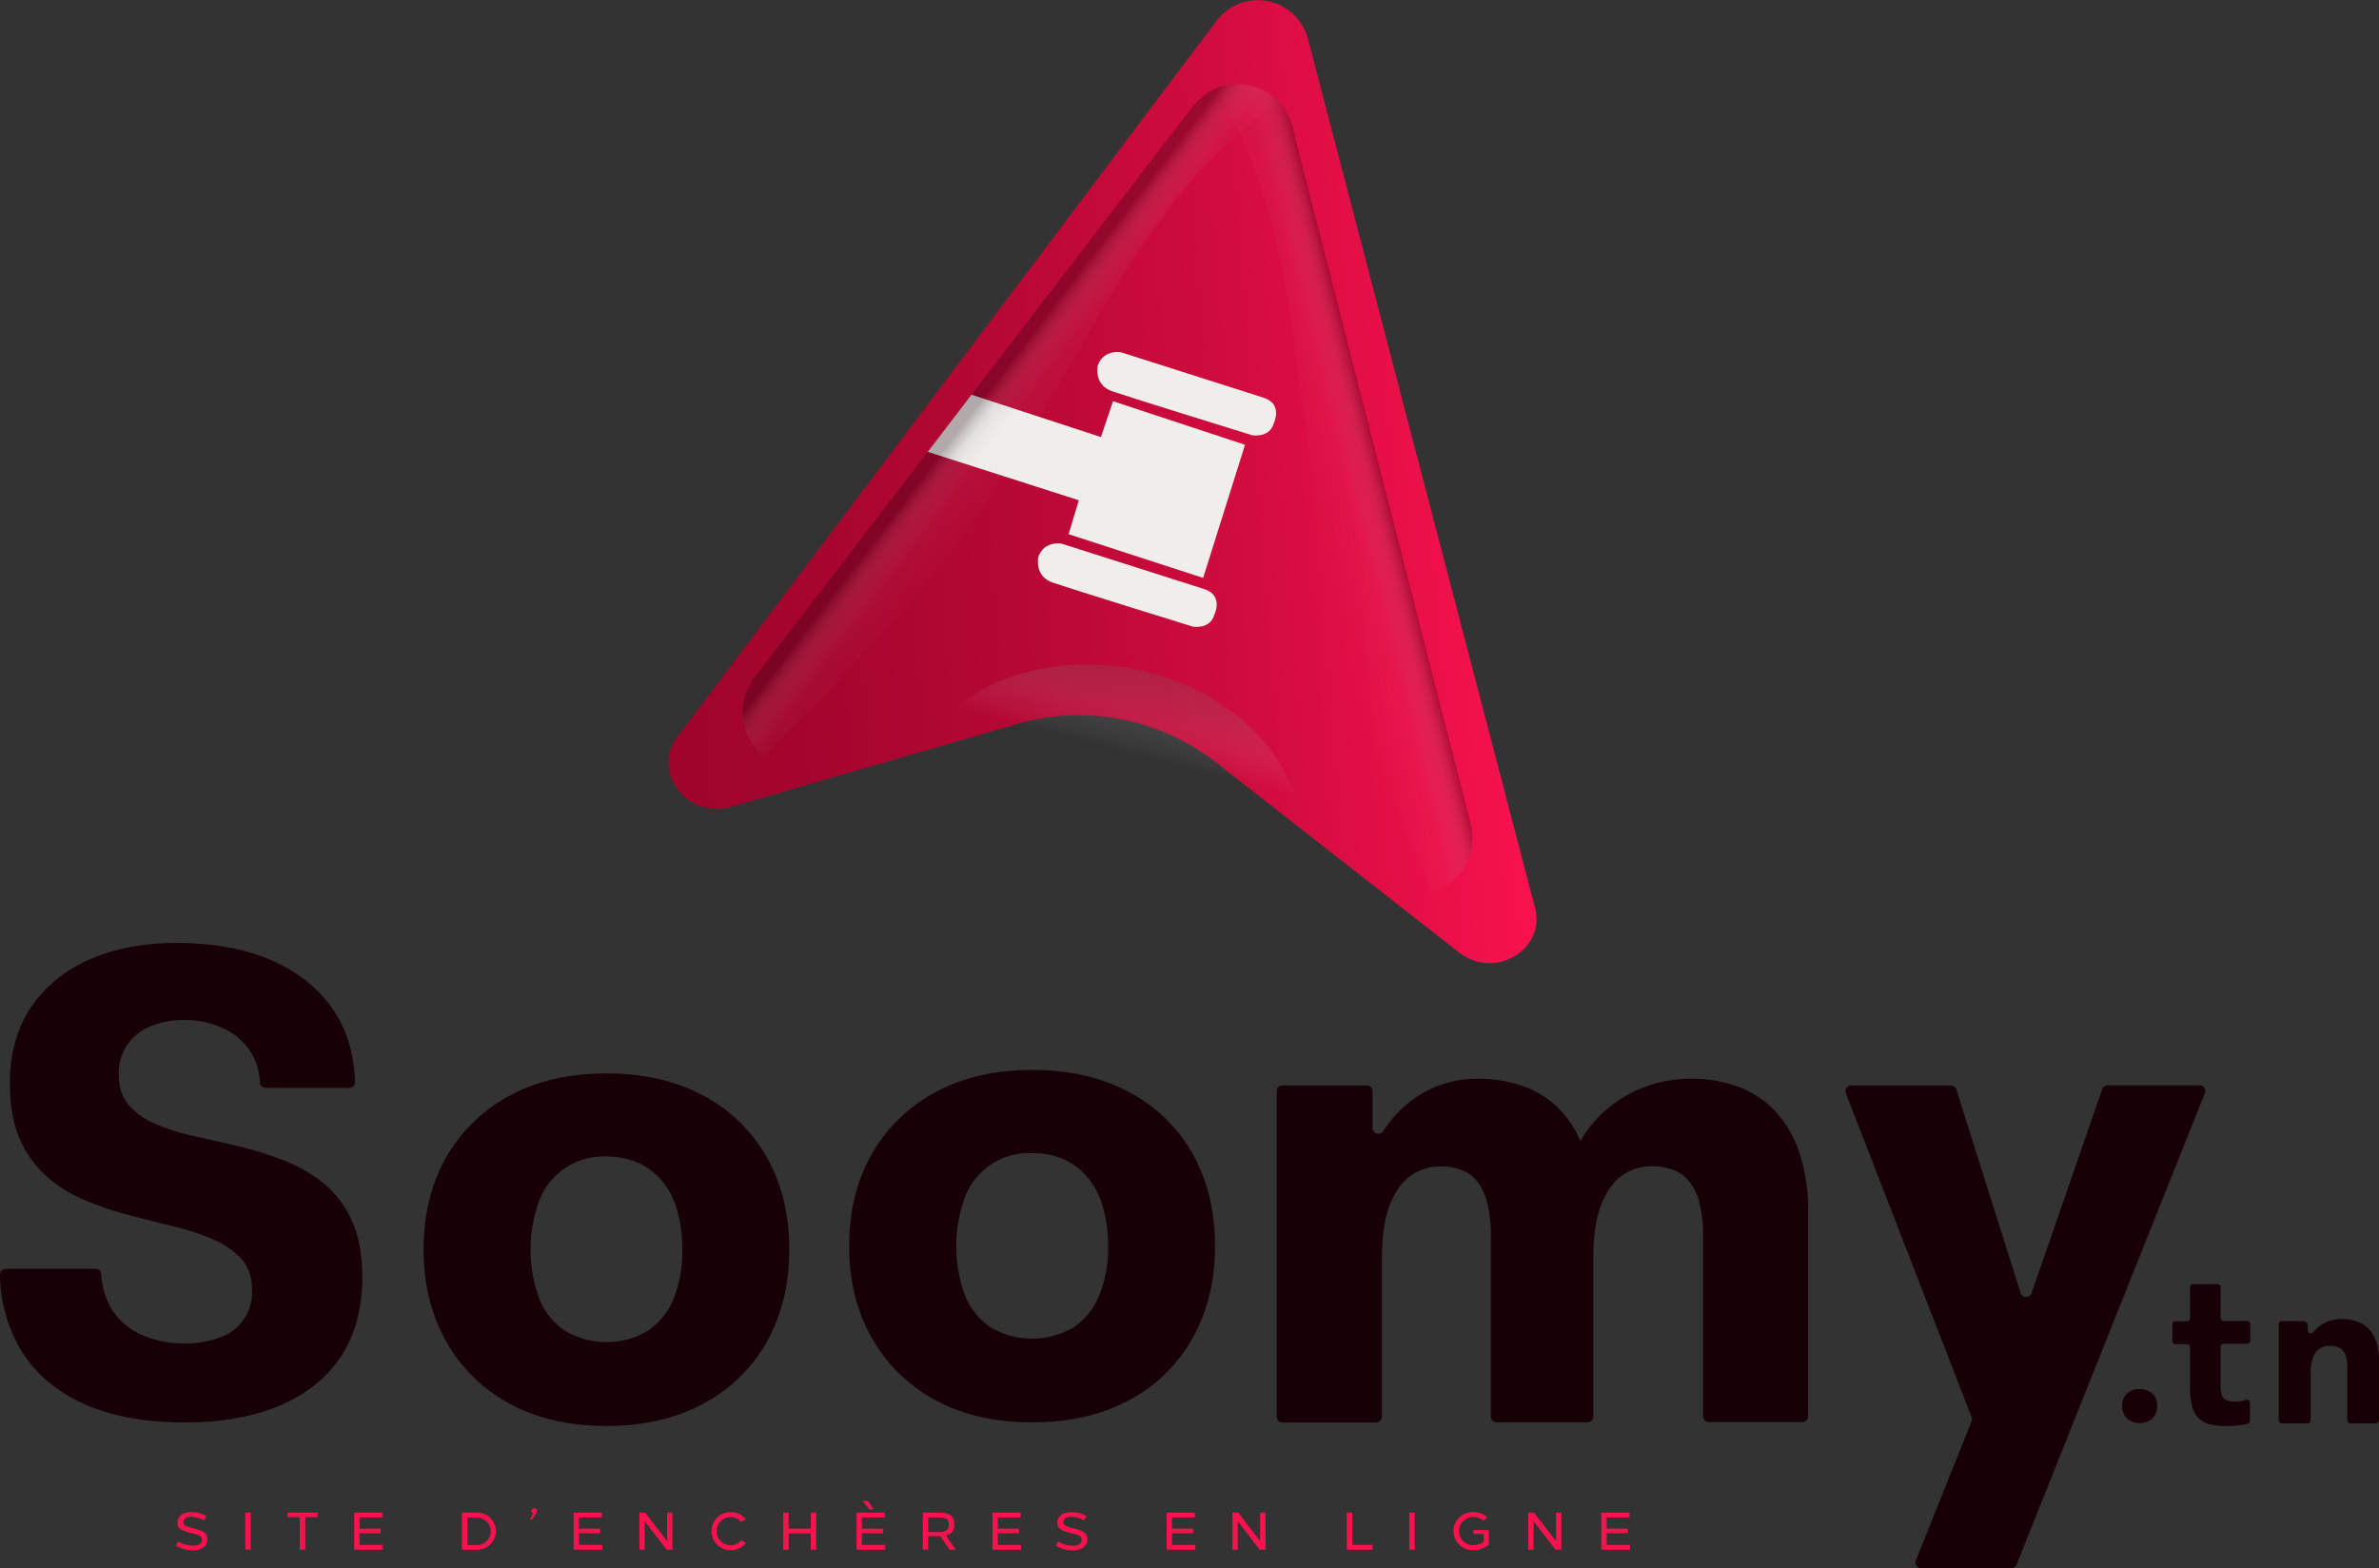 <svg xmlns="http://www.w3.org/2000/svg" xmlns:xlink="http://www.w3.org/1999/xlink" viewBox="0 0 775 510.92"><rect x="0" y="0" width="775" height="510.92" fill="#333333" stroke="none"/><defs><style>.cls-1{isolation:isolate;}.cls-2{fill:url(#Dégradé_sans_nom_85);}.cls-3{fill:#efeeeb;}.cls-4,.cls-5{opacity:0.3;}.cls-4,.cls-5,.cls-6{mix-blend-mode:multiply;}.cls-4{fill:url(#linear-gradient);}.cls-5{fill:url(#linear-gradient-2);}.cls-6{opacity:0.4;fill:url(#Dégradé_sans_nom_3);}.cls-7{fill:#170006;}.cls-8{fill:#f9124e;}</style><linearGradient id="Dégradé_sans_nom_85" x1="212.94" y1="317.53" x2="491.19" y2="317.53" gradientTransform="translate(-24.13 -125.82) rotate(-4.33)" gradientUnits="userSpaceOnUse"><stop offset="0" stop-color="#9f042c"/><stop offset="0.18" stop-color="#a5052e"/><stop offset="0.42" stop-color="#b60835"/><stop offset="0.7" stop-color="#d20c3f"/><stop offset="1" stop-color="#f8124e"/><stop offset="1" stop-color="#f9124e"/></linearGradient><linearGradient id="linear-gradient" x1="374.79" y1="590.45" x2="349.34" y2="594.94" gradientTransform="translate(31.85 -405.56) rotate(-4.33)" gradientUnits="userSpaceOnUse"><stop offset="0" stop-color="#170006" stop-opacity="0.96"/><stop offset="0.2" stop-color="#968c8e" stop-opacity="0.43"/><stop offset="0.47" stop-color="#e7e5e5" stop-opacity="0.1"/><stop offset="1" stop-color="#fff" stop-opacity="0"/></linearGradient><linearGradient id="linear-gradient-2" x1="-3345.59" y1="-493.91" x2="-3371.03" y2="-489.42" gradientTransform="matrix(-0.89, -0.46, -0.46, 0.89, -2879.46, -976.43)" xlink:href="#linear-gradient"/><linearGradient id="Dégradé_sans_nom_3" x1="-392.87" y1="-652.72" x2="-527.18" y2="-668.65" gradientTransform="translate(741.26 909.17) scale(0.68 0.95)" gradientUnits="userSpaceOnUse"><stop offset="0" stop-color="#170006" stop-opacity="0.96"/><stop offset="0.48" stop-color="#331f24" stop-opacity="0.84"/><stop offset="0.8" stop-color="#8e8386" stop-opacity="0.47"/><stop offset="1" stop-color="#fff" stop-opacity="0"/></linearGradient></defs><g class="cls-1"><g id="Layer_2" data-name="Layer 2"><g id="Calque_1" data-name="Calque 1"><path class="cls-2" d="M396.37,6.72,220.69,240.08A14.29,14.29,0,0,0,218,245.9c-2,10.16,8.27,20.49,20.15,17l93.08-27a72.68,72.68,0,0,1,65,12.57l79.06,61.84c9.69,7.59,23,1.92,25-8.19a14.09,14.09,0,0,0-.24-6.39l-74-283.2A16.85,16.85,0,0,0,396.37,6.72Z"/><path class="cls-3" d="M316.5,128.61l42.15,13.79,3.94-11.68,43,14.2-13.65,43.37-43.82-14.24L351.44,163l-49.18-15.78C306.53,141.63,316.5,128.61,316.5,128.61Z"/><path class="cls-3" d="M345.91,177.15s-5.54-1.18-7.64,4.19c0,0-1.53,6.36,4.72,8.5s45.59,14.32,45.59,14.32,5.64,1,7-3.86c0,0,3.15-6.25-3.23-8.35Z"/><path class="cls-3" d="M365.27,114.8s-5.55-1.18-7.64,4.19c0,0-1.53,6.37,4.72,8.51s45.58,14.31,45.58,14.31,5.64,1,7-3.86c0,0,3.15-6.25-3.23-8.35Z"/><path class="cls-4" d="M405.94,48.22c11.3,25.62,14.51,53.73,18,81.25,3.55,27.81,6.79,55.65,14,82.08,7.39,27.15,17.57,53.3,28.43,79.2a18,18,0,0,0,4.73-2.11,16.85,16.85,0,0,0,2-1.47c.31-.26.62-.54.92-.83a17.12,17.12,0,0,0,1.67-1.84c.26-.33.51-.67.75-1a19.61,19.61,0,0,0,1.28-2.17,18.1,18.1,0,0,0,1.83-6.17c.05-.44.09-.89.1-1.34a18.19,18.19,0,0,0-.09-2.75,20.56,20.56,0,0,0-.51-2.83L421,41.3c-.12-.5-.27-1-.43-1.47,0-.15-.12-.3-.17-.46s-.23-.62-.36-.92-.16-.35-.24-.52-.24-.54-.37-.79l-.3-.53c-.13-.24-.26-.47-.4-.7s-.22-.34-.34-.51-.28-.43-.43-.64-.25-.32-.38-.49-.3-.39-.46-.58l-.41-.45c-.17-.18-.33-.36-.5-.53l-.44-.43-.53-.47c-.15-.13-.31-.27-.47-.39s-.36-.29-.55-.42-.33-.25-.5-.37l-.56-.37-.54-.33c-.18-.11-.37-.21-.57-.31l-.57-.3-.56-.26-.61-.27-.55-.2c-.22-.08-.43-.17-.65-.24l-.52-.15-.71-.2-.42-.09c-.27-.06-.55-.13-.83-.18h-.09a18.18,18.18,0,0,0-4.66-.18h-.18l-1,.13-.25,0c-.32.06-.64.12-.95.2l-.29.06c-.3.08-.61.16-.92.26l-.29.09a9.44,9.44,0,0,0-.89.32l-.29.11-.57.25A207.08,207.08,0,0,1,405.94,48.22Z"/><path class="cls-5" d="M399.58,47c-20.46,19.12-34.46,43.7-48.49,67.63-14.19,24.19-28.11,48.51-45.11,70-17.46,22.07-37.09,42.11-57.25,61.66a17.87,17.87,0,0,1-3.53-3.79,21.66,21.66,0,0,1-1.26-2.13c-.18-.37-.36-.75-.52-1.13a18.75,18.75,0,0,1-.81-2.36c-.11-.4-.21-.8-.29-1.21a19,19,0,0,1-.33-2.5,18.28,18.28,0,0,1,.74-6.4c.13-.42.27-.84.43-1.27a18.68,18.68,0,0,1,1.17-2.49,19.83,19.83,0,0,1,1.58-2.4L388.47,34.77c.32-.41.65-.8,1-1.18l.34-.35q.34-.37.69-.72l.43-.38c.21-.2.43-.4.65-.58l.48-.37.64-.49.51-.34.66-.41.53-.3.66-.35.55-.26.67-.29.57-.22.67-.23.59-.17.67-.18.61-.13c.21-.05.43-.08.65-.12l.63-.09.64-.07.65-.05.62,0h.66l.59,0,.69,0,.53.07c.25,0,.5,0,.74.09l.42.08c.28.05.56.1.83.17l.09,0a18.18,18.18,0,0,1,4.35,1.66l.17.09c.29.16.58.33.86.51l.21.13c.28.18.54.36.8.55l.24.17.74.6.23.2c.24.21.48.42.7.65l.22.21c.15.15.29.3.43.46A202.85,202.85,0,0,0,399.58,47Z"/><ellipse class="cls-6" cx="359.2" cy="267.83" rx="50.88" ry="64.79" transform="translate(33.94 575.99) rotate(-80.16)"/><path class="cls-7" d="M105.71,385.77A47.46,47.46,0,0,0,93,378.3a108,108,0,0,0-14.63-4.66q-7.59-1.84-14.62-3.36a70.66,70.66,0,0,1-12.68-3.9,24.5,24.5,0,0,1-9-6.18q-3.36-3.78-3.36-10.07a16.81,16.81,0,0,1,2.6-9.53,17,17,0,0,1,7.37-6.07A27.06,27.06,0,0,1,60,332.36a29.11,29.11,0,0,1,12.79,2.71,21.28,21.28,0,0,1,8.77,7.48,20.21,20.21,0,0,1,3.1,10.15,1.87,1.87,0,0,0,1.88,1.76h27.23a1.88,1.88,0,0,0,1.89-1.92q-.44-13.71-7.12-23.54-7.16-10.5-20.15-16.14t-30.77-5.63q-16.47,0-28.71,5.52a43.54,43.54,0,0,0-19,15.71Q3.22,338.65,3.22,353q0,11,3.36,18.41a34.72,34.72,0,0,0,8.89,12.14A46.15,46.15,0,0,0,28,391.19a108.66,108.66,0,0,0,14.63,4.88q7.58,1.95,14.63,3.68A74.43,74.43,0,0,1,69.85,404a25.91,25.91,0,0,1,8.89,6.29q3.36,3.8,3.36,10.07a15.47,15.47,0,0,1-10.4,15.39,31.44,31.44,0,0,1-11.49,1.95,33.34,33.34,0,0,1-14.41-2.93,21.69,21.69,0,0,1-9.53-8.45A23.61,23.61,0,0,1,33,415.16a1.88,1.88,0,0,0-1.88-1.76H1.89A1.89,1.89,0,0,0,0,415.32a49.24,49.24,0,0,0,6.8,24.52q6.83,11.27,20.26,17.44t33.15,6.17Q78,463.45,91,458t20-15.93q7-10.5,7-25.89,0-11.06-3.36-18.42A33.19,33.19,0,0,0,105.71,385.77Z"/><path class="cls-7" d="M229.18,357q-13.44-7.26-31.64-7.26T166,357a51.94,51.94,0,0,0-20.7,20.15Q138,390,138,407.17q0,16.9,7.36,29.9A51.69,51.69,0,0,0,166,457.33q13.32,7.26,31.52,7.26t31.64-7.26a50.86,50.86,0,0,0,20.69-20.26q7.26-13,7.26-29.9,0-17.12-7.26-30A51.1,51.1,0,0,0,229.18,357Zm-9.86,66.41a22.62,22.62,0,0,1-8.45,10.29,26.59,26.59,0,0,1-26.65,0,22.56,22.56,0,0,1-8.45-10.29,46.53,46.53,0,0,1,0-32.5,22.37,22.37,0,0,1,21.77-14.09,25,25,0,0,1,10.4,2.06,21.76,21.76,0,0,1,7.81,6,26,26,0,0,1,4.87,9.53,46.32,46.32,0,0,1,1.63,12.79A40.58,40.58,0,0,1,219.32,423.42Z"/><path class="cls-7" d="M367.9,355.87q-13.44-7.26-31.64-7.26t-31.53,7.26A52,52,0,0,0,284,376q-7.37,12.9-7.37,30,0,16.91,7.37,29.91a51.79,51.79,0,0,0,20.69,20.26q13.33,7.24,31.53,7.25t31.64-7.25a50.92,50.92,0,0,0,20.69-20.26q7.26-13,7.26-29.91,0-17.11-7.26-30A51.1,51.1,0,0,0,367.9,355.87ZM358,422.28a22.7,22.7,0,0,1-8.45,10.3,26.67,26.67,0,0,1-26.66,0,22.7,22.7,0,0,1-8.45-10.3,46.68,46.68,0,0,1,0-32.5,22.35,22.35,0,0,1,21.78-14.08,25,25,0,0,1,10.4,2.06,21.42,21.42,0,0,1,7.8,6,25.89,25.89,0,0,1,4.88,9.53A46.32,46.32,0,0,1,361,406,40.56,40.56,0,0,1,358,422.28Z"/><path class="cls-7" d="M578.34,362.06a31.46,31.46,0,0,0-12.13-8,43.89,43.89,0,0,0-15.28-2.6,42.91,42.91,0,0,0-19.61,4.66,40.91,40.91,0,0,0-15.5,14c-.35.53-.68,1.08-1,1.64a34.11,34.11,0,0,0-6.56-10.09,30.67,30.67,0,0,0-11.81-7.69,43.65,43.65,0,0,0-15.06-2.5A35,35,0,0,0,461,357.73a38.61,38.61,0,0,0-10.39,10.81,1.89,1.89,0,0,1-3.47-1v-12a1.89,1.89,0,0,0-1.89-1.89H417.82a1.89,1.89,0,0,0-1.89,1.89V461.58a1.89,1.89,0,0,0,1.89,1.89h30.46a1.89,1.89,0,0,0,1.89-1.89v-51q0-11.7,2.71-18.31t7-9.43a16.83,16.83,0,0,1,9.32-2.81,20,20,0,0,1,6.72,1.08,11.94,11.94,0,0,1,5.2,3.68,18.4,18.4,0,0,1,3.35,7,44.78,44.78,0,0,1,1.2,11.38v58.35a1.89,1.89,0,0,0,1.88,1.89h29.6a1.89,1.89,0,0,0,1.88-1.89v-51q0-11.7,2.71-18.31t7.05-9.43a16.47,16.47,0,0,1,9.1-2.81,20.58,20.58,0,0,1,6.93,1.08,12.68,12.68,0,0,1,5.31,3.68,17.52,17.52,0,0,1,3.47,7,45.29,45.29,0,0,1,1.19,11.38v58.35a1.89,1.89,0,0,0,1.89,1.89h30.45a1.89,1.89,0,0,0,1.89-1.89V395a59.69,59.69,0,0,0-2.81-19.4A37.42,37.42,0,0,0,578.34,362.06Z"/><path class="cls-7" d="M684.83,354.88l-23,66.4a1.89,1.89,0,0,1-3.58,0l-20.93-66.3a1.89,1.89,0,0,0-1.8-1.32H603.09a1.89,1.89,0,0,0-1.76,2.57l40.95,105.47a1.91,1.91,0,0,1,0,1.39l-18.15,45.29a1.89,1.89,0,0,0,1.76,2.59h29.3a1.89,1.89,0,0,0,1.75-1.19L718.26,356.2a1.89,1.89,0,0,0-1.76-2.59H686.62A1.9,1.9,0,0,0,684.83,354.88Z"/><path class="cls-7" d="M700.07,453.28a6.3,6.3,0,0,0-3.05-.7,6.21,6.21,0,0,0-3,.7,4.92,4.92,0,0,0-2,1.94,6.24,6.24,0,0,0,0,5.78,5,5,0,0,0,2,1.95,6.21,6.21,0,0,0,3,.7,6.3,6.3,0,0,0,3.05-.7,4.92,4.92,0,0,0,2-1.95,6.32,6.32,0,0,0,0-5.78A4.83,4.83,0,0,0,700.07,453.28Z"/><path class="cls-7" d="M722.45,418.37h-8a1,1,0,0,0-1,1v10.12a1,1,0,0,1-1,1h-3.76a1,1,0,0,0-1,1v5.46a1,1,0,0,0,1,1h3.76a1,1,0,0,1,1,1v12.92a25.24,25.24,0,0,0,.63,6.1,8.35,8.35,0,0,0,2,3.93,8.24,8.24,0,0,0,3.7,2.1,21.12,21.12,0,0,0,5.64.65c.91,0,1.87,0,2.88-.13s1.92-.21,2.75-.36a11,11,0,0,0,1.25-.3,1,1,0,0,0,.65-.92v-5.93a1,1,0,0,0-1.31-.9,6.14,6.14,0,0,1-.95.29,12,12,0,0,1-2.46.26,7.77,7.77,0,0,1-2.85-.43,2.68,2.68,0,0,1-1.54-1.57,9.19,9.19,0,0,1-.46-3.25V438.8a1,1,0,0,1,1-1h7.7a1,1,0,0,0,1-1V431.4a1,1,0,0,0-1-1h-7.7a1,1,0,0,1-1-1V419.34A1,1,0,0,0,722.45,418.37Z"/><path class="cls-7" d="M774.11,437.08a11.36,11.36,0,0,0-2.46-4.1,9.5,9.5,0,0,0-3.8-2.42,14.49,14.49,0,0,0-4.91-.79,12,12,0,0,0-6.75,1.9,11.79,11.79,0,0,0-2.68,2.46,1,1,0,0,1-1.71-.61V432a1.55,1.55,0,0,0-1.56-1.55h-6.91a1,1,0,0,0-1,1v31.28a1,1,0,0,0,1,1h8.42a1,1,0,0,0,1-1v-15a15,15,0,0,1,.82-5.54,5.68,5.68,0,0,1,2.22-2.85,6,6,0,0,1,3.12-.85,8.09,8.09,0,0,1,2.42.33,4.2,4.2,0,0,1,1.8,1.11,5.05,5.05,0,0,1,1.15,2.13,12.68,12.68,0,0,1,.39,3.44v17.25a1,1,0,0,0,1,1H774a1,1,0,0,0,1-1V442.94A17.32,17.32,0,0,0,774.11,437.08Z"/><path class="cls-8" d="M67.24,494l-.74,1.35a9.21,9.21,0,0,0-4.27-1.16c-1.45,0-2.52.61-2.52,1.83a1.2,1.2,0,0,0,.55,1,9.13,9.13,0,0,0,2.32.81,20.38,20.38,0,0,1,3.35,1.09,2.76,2.76,0,0,1,1.62,2.2,3.7,3.7,0,0,1,0,.48,3,3,0,0,1-1.33,2.61,6,6,0,0,1-3.44.91,10.23,10.23,0,0,1-5.49-1.53l.79-1.32A9.72,9.72,0,0,0,63,503.59c1.59,0,2.77-.62,2.77-1.81a1.39,1.39,0,0,0-.73-1.4,2.91,2.91,0,0,0-1-.4c-.51-.16-.7-.22-1.39-.38l-.57-.16a10.17,10.17,0,0,1-3.19-1.19,2.25,2.25,0,0,1-1.07-2.07c0-2.44,2.07-3.53,4.59-3.53A9.4,9.4,0,0,1,67.24,494Z"/><path class="cls-8" d="M81.66,504.92H79.91V492.83h1.75Z"/><path class="cls-8" d="M103.44,494.33h-4v10.59H97.66V494.33h-4v-1.5h9.81Z"/><path class="cls-8" d="M124.6,494.4h-7.45v3.66H124v1.49h-6.88v3.8h7.6v1.57H115.4V492.83h9.2Z"/><path class="cls-8" d="M150.47,492.83h4.76a6.05,6.05,0,1,1,0,12.09h-4.76Zm1.74,1.57v9h3a4.69,4.69,0,0,0,3.31-1.28,4.2,4.2,0,0,0,1.37-3.2,4.12,4.12,0,0,0-1.37-3.17,4.62,4.62,0,0,0-3.31-1.3Z"/><path class="cls-8" d="M174.87,492.71l-1.63,2.47-.52-.24.94-1.94a.77.77,0,0,1-.52-.73c-.09-1.07,2-1.07,1.86,0A.87.87,0,0,1,174.87,492.71Z"/><path class="cls-8" d="M196.07,494.4h-7.45v3.66h6.88v1.49h-6.88v3.8h7.6v1.57h-9.34V492.83h9.19Z"/><path class="cls-8" d="M219.07,504.92H217.2L210,495.61v9.31h-1.71V492.83h1.87l7.17,9.31v-9.31h1.71Z"/><path class="cls-8" d="M242.91,495l-1.48.88A4.29,4.29,0,0,0,238,494.3a4.54,4.54,0,0,0-4.55,4.57,4.52,4.52,0,0,0,4.55,4.58,4.29,4.29,0,0,0,3.47-1.62l1.48.88a6.23,6.23,0,1,1,0-7.67Z"/><path class="cls-8" d="M265.9,504.92h-1.75v-5.3H256.9v5.3h-1.75V492.83h1.75v5.22h7.25v-5.22h1.75Z"/><path class="cls-8" d="M288.24,494.4H280.8v3.66h6.87v1.49H280.8v3.8h7.6v1.57h-9.35V492.83h9.19Zm-3.59-2.59h-1.44L281,489.06h1.76Z"/><path class="cls-8" d="M300.63,492.83h5.22c3.59,0,5.06,1.16,5.06,3.87,0,2-.83,3.16-2.76,3.59l3.18,4.63h-2l-3-4.4c-.26,0-.56,0-.89,0h-3.07v4.37h-1.75Zm1.75,1.57v4.79h3.56c2.31,0,3.16-.71,3.16-2.39s-.85-2.4-3.16-2.4Z"/><path class="cls-8" d="M332.5,494.4h-7.45v3.66h6.88v1.49h-6.88v3.8h7.6v1.57h-9.34V492.83h9.19Z"/><path class="cls-8" d="M353.91,494l-.75,1.35a9.14,9.14,0,0,0-4.26-1.16c-1.45,0-2.53.61-2.53,1.83a1.19,1.19,0,0,0,.56,1,9,9,0,0,0,2.31.81,20,20,0,0,1,3.35,1.09,2.77,2.77,0,0,1,1.63,2.2,3.7,3.7,0,0,1,0,.48,3,3,0,0,1-1.33,2.61,6,6,0,0,1-3.44.91,10.27,10.27,0,0,1-5.5-1.53l.8-1.32a9.69,9.69,0,0,0,4.87,1.35c1.59,0,2.76-.62,2.76-1.81a1.38,1.38,0,0,0-.72-1.4,2.88,2.88,0,0,0-1-.4,13.42,13.42,0,0,0-1.38-.38l-.57-.16a10.35,10.35,0,0,1-3.2-1.19,2.25,2.25,0,0,1-1.07-2.07c0-2.44,2.07-3.53,4.6-3.53A9.4,9.4,0,0,1,353.91,494Z"/><path class="cls-8" d="M389.25,494.4H381.8v3.66h6.88v1.49H381.8v3.8h7.6v1.57h-9.35V492.83h9.2Z"/><path class="cls-8" d="M412.25,504.92h-1.87l-7.17-9.31v9.31H401.5V492.83h1.87l7.16,9.31v-9.31h1.72Z"/><path class="cls-8" d="M440.5,503.35h6.64v1.57h-8.38V492.83h1.74Z"/><path class="cls-8" d="M460.86,504.92h-1.75V492.83h1.75Z"/><path class="cls-8" d="M484.49,494.33l-1.14,1.19a4.9,4.9,0,0,0-3.35-1.26,4.61,4.61,0,0,0-3.31,1.33,4.34,4.34,0,0,0-1.37,3.28,4.49,4.49,0,0,0,1.33,3.25,4.44,4.44,0,0,0,3.25,1.33,5.43,5.43,0,0,0,3.44-1.15v-2.49H480v-1.26h5v4.7a7.71,7.71,0,0,1-5.11,1.84,6.29,6.29,0,0,1-6.39-6.22,5.87,5.87,0,0,1,.9-3.23,6.48,6.48,0,0,1,5.59-3A6.68,6.68,0,0,1,484.49,494.33Z"/><path class="cls-8" d="M508.62,504.92h-1.87l-7.17-9.31v9.31h-1.71V492.83h1.87l7.17,9.31v-9.31h1.71Z"/><path class="cls-8" d="M530.84,494.4H523.4v3.66h6.87v1.49H523.4v3.8H531v1.57h-9.35V492.83h9.19Z"/></g></g></g></svg>